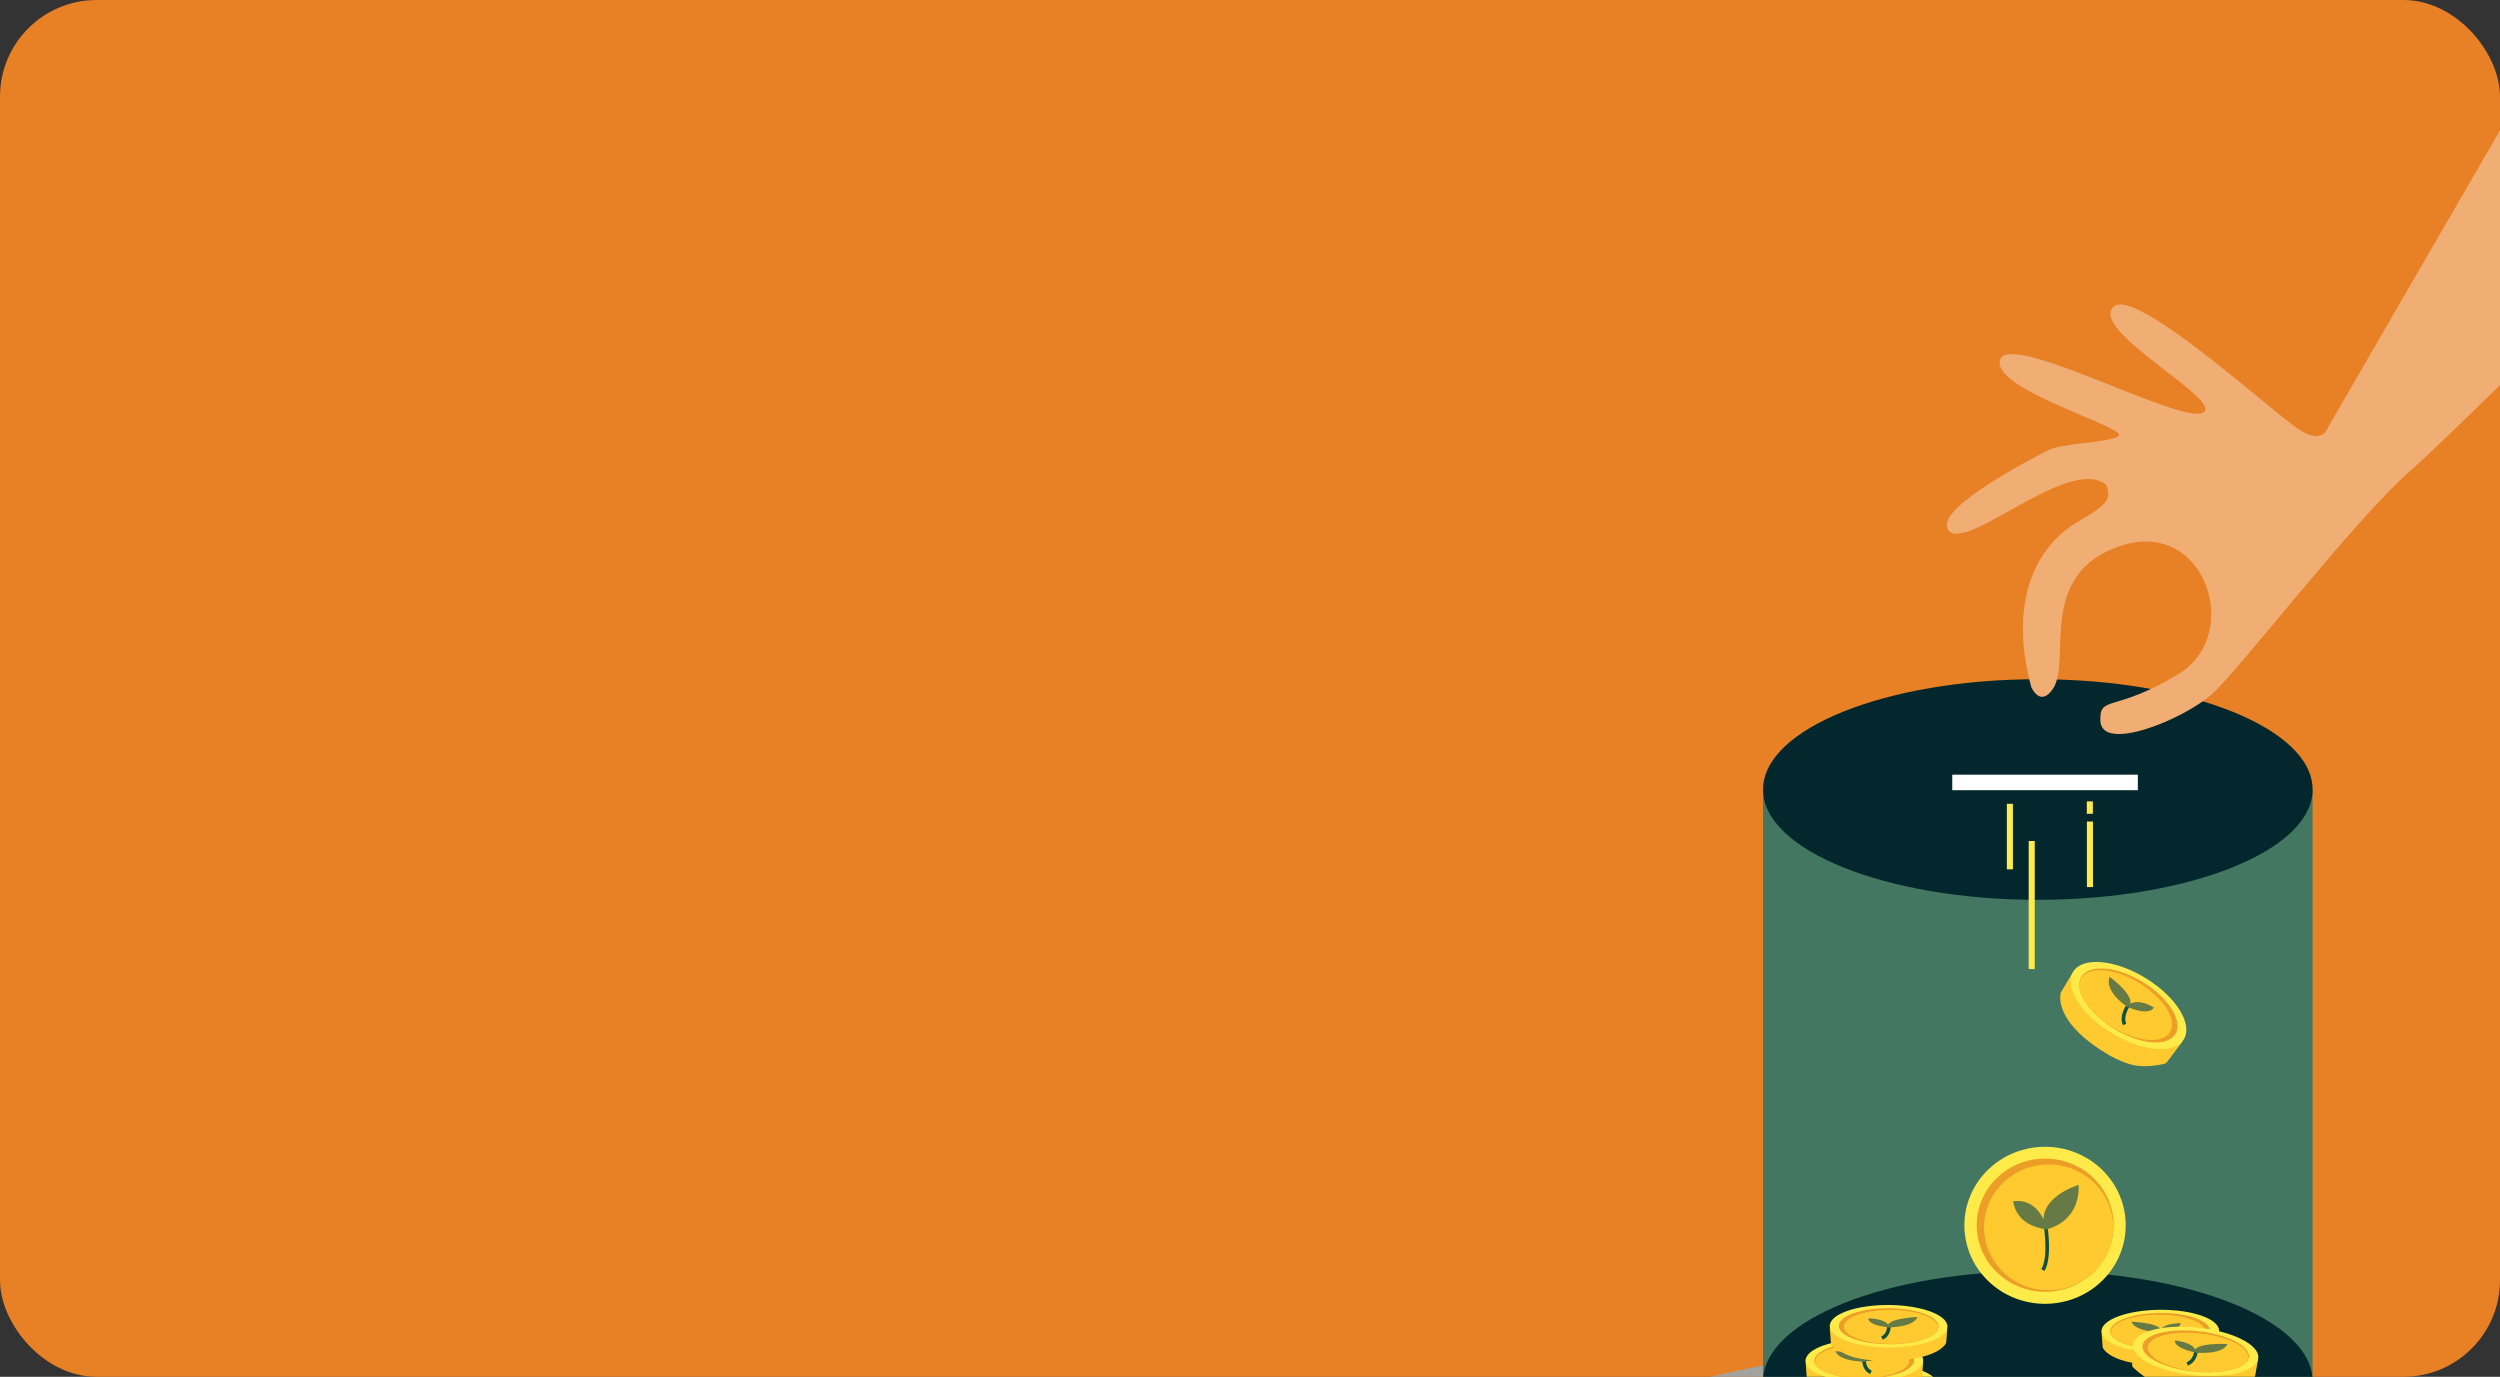 <svg width="414" height="228" viewBox="0 0 414 228" fill="none" xmlns="http://www.w3.org/2000/svg">
<rect x="0" y="0" width="414" height="228" fill="#333333" stroke="none"/>
<g clip-path="url(#clip0_12_6559)">
<rect width="414" height="228" rx="16" fill="#E88026"/>
<path d="M308.283 261.067C351.257 253.841 384.635 239.758 382.834 229.61C381.034 219.462 344.736 217.093 301.762 224.319C258.788 231.544 225.41 245.628 227.21 255.775C229.011 265.923 265.308 268.292 308.283 261.067Z" fill="#A3A29D"/>
<path d="M382.966 130.854H291.962V228.846H382.966V130.854Z" fill="#447762"/>
<path d="M337.465 247.001C362.596 247.001 382.968 238.824 382.968 228.737C382.968 218.65 362.596 210.473 337.465 210.473C312.335 210.473 291.963 218.65 291.963 228.737C291.963 238.824 312.335 247.001 337.465 247.001Z" fill="#03272C"/>
<path d="M337.463 149.009C362.594 149.009 382.966 140.832 382.966 130.745C382.966 120.658 362.594 112.48 337.463 112.48C312.333 112.48 291.961 120.658 291.961 130.745C291.961 140.832 312.333 149.009 337.463 149.009Z" fill="#03272C"/>
<path d="M417.816 15L385.513 70.778C385.513 70.778 384.817 73.682 380.827 71.201C376.838 68.72 353.796 47.565 350.068 50.743C345.573 54.576 368.519 66.394 364.814 68.353C361.109 70.311 332.683 54.719 331.209 59.585C329.663 64.689 353.622 71.061 350.684 72.319C348.08 73.434 341.483 73.383 339.23 74.534C336.976 75.685 320.985 83.858 322.468 87.436C324.57 92.508 342.392 75.291 348.711 80.227C348.802 80.298 349.792 82.091 348.392 83.435C347.996 83.815 347.516 84.462 344.318 86.273C337.217 90.295 332.516 99.517 336.379 113.781C336.379 113.781 337.858 117.266 340.013 113.993C343.061 109.363 337.162 95.038 351.174 90.388C365.186 85.739 371.478 105.06 360.84 111.569C350.202 118.078 347.652 115.028 347.824 119.376C348.033 124.666 361.531 119.185 366.272 114.968C371.013 110.751 389.572 86.376 399.191 77.93C406.728 71.311 446.412 31.795 463.237 15H417.816Z" fill="#F0AE74"/>
<path d="M354.027 128.281H323.295V130.86H354.027V128.281Z" fill="white"/>
<path d="M348.105 212.104C353.321 207.026 353.321 198.794 348.105 193.716C342.889 188.639 334.432 188.639 329.215 193.716C323.999 198.794 323.999 207.026 329.215 212.104C334.432 217.182 342.889 217.182 348.105 212.104Z" fill="#FEEB4A"/>
<path d="M346.695 210.691C351.121 206.382 351.121 199.397 346.695 195.089C342.269 190.78 335.093 190.78 330.667 195.089C326.241 199.397 326.241 206.382 330.667 210.691C335.093 214.999 342.269 214.999 346.695 210.691Z" fill="#EC9E26"/>
<path d="M349.941 203.508C350.086 197.757 345.417 192.982 339.514 192.841C333.61 192.7 328.707 197.247 328.562 202.998C328.417 208.748 333.086 213.523 338.989 213.664C344.893 213.805 349.796 209.258 349.941 203.508Z" fill="#FECA30"/>
<path d="M338.563 210.464L338.045 210.165C339.254 208.182 338.471 203.217 338.463 203.167L339.058 203.076C339.092 203.289 339.882 208.3 338.563 210.464Z" fill="#0E513C"/>
<path d="M339.005 203.589C339.005 203.589 337.962 198.364 333.39 198.92C333.39 198.92 333.589 202.977 339.005 203.589Z" fill="#657A44"/>
<path d="M344.222 196.229C344.222 196.229 336.945 198.313 338.655 203.629C338.655 203.629 344.428 202.734 344.222 196.229Z" fill="#657A44"/>
<path d="M311.16 232.931C316.539 232.899 320.891 231.298 320.878 229.355C320.866 227.412 316.495 225.862 311.116 225.894C305.736 225.926 301.385 227.527 301.397 229.471C301.409 231.414 305.78 232.963 311.16 232.931Z" fill="#FEEB4A"/>
<path d="M311.139 232.394C315.703 232.367 319.395 231.009 319.385 229.36C319.374 227.711 315.666 226.396 311.101 226.424C306.537 226.451 302.845 227.809 302.856 229.458C302.866 231.107 306.575 232.421 311.139 232.394Z" fill="#EC9E26"/>
<path d="M310.788 232.338C315.095 232.313 318.578 231.03 318.568 229.474C318.558 227.917 315.059 226.676 310.753 226.702C306.446 226.727 302.963 228.01 302.973 229.566C302.982 231.123 306.482 232.364 310.788 232.338Z" fill="#FECA30"/>
<path d="M306.378 227.863C306.378 227.863 311.86 228.102 311.232 229.595C311.232 229.595 306.969 229.609 306.378 227.863Z" fill="#657A44"/>
<path d="M348.042 220.951L348.197 223.052C348.202 223.122 348.221 223.191 348.255 223.252C348.565 223.807 350.486 226.347 359.609 226.094C360.191 226.078 361.137 225.991 361.713 225.906C362.947 225.724 364.631 225.493 367.079 223.693C367.21 223.598 367.286 223.446 367.286 223.287L367.486 220.73C367.486 220.446 367.248 220.216 366.956 220.219L348.561 220.404C348.258 220.407 348.021 220.657 348.042 220.951Z" fill="#FECA30"/>
<path d="M357.76 223.938C363.14 223.906 367.491 222.305 367.479 220.362C367.467 218.419 363.096 216.869 357.716 216.901C352.337 216.933 347.985 218.534 347.998 220.477C348.01 222.421 352.381 223.97 357.76 223.938Z" fill="#FEEB4A"/>
<path d="M357.739 223.401C362.303 223.374 365.995 222.015 365.984 220.367C365.974 218.718 362.266 217.403 357.701 217.43C353.137 217.458 349.445 218.816 349.455 220.465C349.466 222.114 353.174 223.428 357.739 223.401Z" fill="#EC9E26"/>
<path d="M357.388 223.341C361.694 223.316 365.177 222.033 365.168 220.477C365.158 218.92 361.659 217.679 357.352 217.705C353.046 217.73 349.563 219.013 349.572 220.569C349.582 222.126 353.081 223.367 357.388 223.341Z" fill="#FECA30"/>
<path d="M358.721 222.637C357.395 222.061 357.395 220.532 357.396 220.467L357.998 220.472C357.998 220.521 358.005 221.684 358.966 222.102L358.721 222.637Z" fill="#0E513C"/>
<path d="M357.574 220.605C357.574 220.605 357.733 219.165 361.091 219.113C361.091 219.113 361.409 220.205 357.574 220.605Z" fill="#657A44"/>
<path d="M352.978 218.868C352.978 218.868 358.459 219.107 357.831 220.6C357.831 220.6 353.569 220.613 352.978 218.868Z" fill="#657A44"/>
<path d="M299.033 225.84L299.187 227.94C299.192 228.01 299.211 228.079 299.245 228.141C299.555 228.696 301.477 231.235 310.6 230.982C311.182 230.966 312.128 230.879 312.704 230.794C313.938 230.612 315.621 230.381 318.069 228.582C318.2 228.486 318.276 228.334 318.276 228.175L318.476 225.619C318.476 225.334 318.238 225.105 317.946 225.107L299.551 225.292C299.248 225.295 299.011 225.546 299.033 225.84Z" fill="#FECA30"/>
<path d="M308.75 228.825C314.129 228.793 318.48 227.192 318.468 225.249C318.456 223.305 314.085 221.756 308.705 221.788C303.326 221.82 298.975 223.421 298.987 225.364C298.999 227.307 303.37 228.857 308.75 228.825Z" fill="#FEEB4A"/>
<path d="M308.729 228.288C313.293 228.261 316.985 226.902 316.975 225.253C316.964 223.605 313.256 222.29 308.691 222.317C304.127 222.344 300.435 223.703 300.445 225.352C300.456 227 304.164 228.315 308.729 228.288Z" fill="#EC9E26"/>
<path d="M308.378 228.232C312.684 228.206 316.168 226.924 316.158 225.367C316.148 223.811 312.649 222.57 308.343 222.595C304.036 222.621 300.553 223.903 300.563 225.46C300.572 227.016 304.071 228.257 308.378 228.232Z" fill="#FECA30"/>
<path d="M309.712 227.527C308.386 226.951 308.386 225.421 308.387 225.356L308.989 225.361C308.989 225.411 308.996 226.573 309.957 226.991L309.712 227.527Z" fill="#0E513C"/>
<path d="M308.564 225.494C308.564 225.494 308.723 224.054 312.081 224.003C312.081 224.003 312.399 225.094 308.564 225.494Z" fill="#657A44"/>
<path d="M303.968 223.758C303.968 223.758 309.45 223.996 308.822 225.49C308.822 225.49 304.559 225.503 303.968 223.758Z" fill="#657A44"/>
<path d="M322.454 220.17L322.3 222.271C322.295 222.341 322.276 222.41 322.241 222.471C321.931 223.026 320.01 225.566 310.887 225.313C310.305 225.297 309.359 225.21 308.783 225.125C307.549 224.943 305.865 224.712 303.417 222.913C303.287 222.817 303.211 222.666 303.211 222.506L303.01 219.95C303.01 219.665 303.248 219.436 303.54 219.439L321.935 219.623C322.238 219.626 322.476 219.876 322.454 220.17Z" fill="#FECA30"/>
<path d="M322.495 219.685C322.507 217.742 318.155 216.14 312.776 216.107C307.396 216.075 303.026 217.623 303.014 219.566C303.002 221.51 307.353 223.112 312.733 223.144C318.112 223.177 322.483 221.629 322.495 219.685Z" fill="#FEEB4A"/>
<path d="M320.939 220.118C320.247 221.744 316.028 222.841 311.516 222.567C307.005 222.294 303.908 220.754 304.601 219.128C305.293 217.502 309.511 216.405 314.023 216.678C318.535 216.952 321.631 218.492 320.939 220.118Z" fill="#EC9E26"/>
<path d="M320.937 219.784C320.947 218.228 317.463 216.946 313.157 216.921C308.85 216.896 305.351 218.137 305.342 219.693C305.332 221.25 308.815 222.532 313.122 222.557C317.428 222.582 320.927 221.341 320.937 219.784Z" fill="#FECA30"/>
<path d="M311.776 221.857L311.53 221.321C312.499 220.9 312.499 219.704 312.498 219.692L313.101 219.687C313.101 219.751 313.101 221.281 311.776 221.857Z" fill="#0E513C"/>
<path d="M312.923 219.824C312.923 219.824 312.764 218.384 309.406 218.333C309.406 218.333 309.088 219.424 312.923 219.824Z" fill="#657A44"/>
<path d="M317.519 218.088C317.519 218.088 312.037 218.326 312.665 219.82C312.665 219.82 316.928 219.833 317.519 218.088Z" fill="#657A44"/>
<path d="M373.881 225.429L373.467 227.76C373.454 227.838 373.425 227.913 373.381 227.978C372.985 228.565 370.635 231.198 360.935 229.938C360.316 229.858 359.318 229.659 358.714 229.503C357.419 229.167 355.651 228.729 353.253 226.455C353.125 226.334 353.063 226.156 353.081 225.978L353.17 223.099C353.204 222.781 353.485 222.55 353.796 222.584L373.393 224.761C373.715 224.797 373.938 225.102 373.881 225.429Z" fill="#FECA30"/>
<path d="M373.969 224.894C374.214 222.723 369.765 220.467 364.032 219.854C358.299 219.242 353.453 220.505 353.208 222.675C352.963 224.846 357.412 227.102 363.145 227.715C368.879 228.327 373.725 227.064 373.969 224.894Z" fill="#FEEB4A"/>
<path d="M372.416 224.722C372.623 222.881 368.848 220.966 363.984 220.447C359.119 219.927 355.007 220.998 354.8 222.84C354.592 224.682 358.367 226.596 363.232 227.116C368.096 227.636 372.208 226.564 372.416 224.722Z" fill="#EC9E26"/>
<path d="M372.293 224.844C372.489 223.105 368.927 221.299 364.338 220.809C359.748 220.319 355.869 221.331 355.673 223.07C355.477 224.808 359.039 226.615 363.629 227.105C368.218 227.595 372.098 226.582 372.293 224.844Z" fill="#FECA30"/>
<path d="M362.292 226.134L362.095 225.58C363.196 225.207 363.34 223.843 363.342 223.829L363.941 223.884C363.935 223.955 363.756 225.639 362.292 226.134Z" fill="#0E513C"/>
<path d="M363.757 224.021C363.757 224.021 363.758 222.395 360.183 221.978C360.183 221.978 359.714 223.164 363.757 224.021Z" fill="#657A44"/>
<path d="M368.864 222.572C368.864 222.572 362.99 222.252 363.482 223.988C363.482 223.988 368.027 224.46 368.864 222.572Z" fill="#657A44"/>
<path d="M342.985 161.482L341.35 164.233C341.296 164.325 341.255 164.424 341.235 164.522C341.054 165.407 340.692 169.757 349.399 174.816C349.954 175.139 350.909 175.587 351.517 175.819C352.82 176.315 354.582 177.016 358.385 176.181C358.587 176.136 358.786 175.989 358.921 175.787L361.273 172.668C361.514 172.308 361.486 171.876 361.212 171.708L343.931 161.095C343.647 160.92 343.213 161.098 342.985 161.482Z" fill="#FECA30"/>
<path d="M361.602 172.176C363.223 169.699 360.451 165.158 355.412 162.033C350.373 158.908 344.974 158.383 343.353 160.859C341.733 163.335 344.504 167.876 349.543 171.001C354.582 174.126 359.981 174.652 361.602 172.176Z" fill="#FEEB4A"/>
<path d="M360.207 171.302C361.582 169.201 359.231 165.348 354.955 162.696C350.679 160.045 346.098 159.599 344.723 161.7C343.348 163.801 345.7 167.653 349.975 170.305C354.251 172.957 358.832 173.403 360.207 171.302Z" fill="#EC9E26"/>
<path d="M359.316 170.97C360.614 168.987 358.397 165.351 354.364 162.849C350.33 160.346 346.008 159.926 344.709 161.909C343.411 163.892 345.628 167.528 349.662 170.031C353.695 172.533 358.018 172.953 359.316 170.97Z" fill="#FECA30"/>
<path d="M351.567 169.775C350.848 168.319 352.076 166.482 352.128 166.404L352.631 166.727C352.62 166.744 351.54 168.366 352.11 169.521L351.567 169.775Z" fill="#0E513C"/>
<path d="M352.151 166.665C352.151 166.665 353.518 164.935 356.688 166.85C356.688 166.85 356.059 168.42 352.151 166.665Z" fill="#657A44"/>
<path d="M349.342 161.755C349.342 161.755 354.243 165.289 352.395 166.811C352.395 166.811 348.415 164.314 349.342 161.755Z" fill="#657A44"/>
<path d="M333.338 133.108H332.334V143.96H333.338V133.108Z" fill="#FEEB4A"/>
<path d="M346.595 136.041H345.591V146.893H346.595V136.041Z" fill="#FEEB4A"/>
<path d="M346.578 132.717H345.574V134.77H346.578V132.717Z" fill="#FEEB4A"/>
<path d="M336.954 139.268H335.95V160.482H336.954V139.268Z" fill="#FEEB4A"/>
</g>
<defs>
<clipPath id="clip0_12_6559">
<rect width="414" height="228" rx="16" fill="white"/>
</clipPath>
</defs>
</svg>
